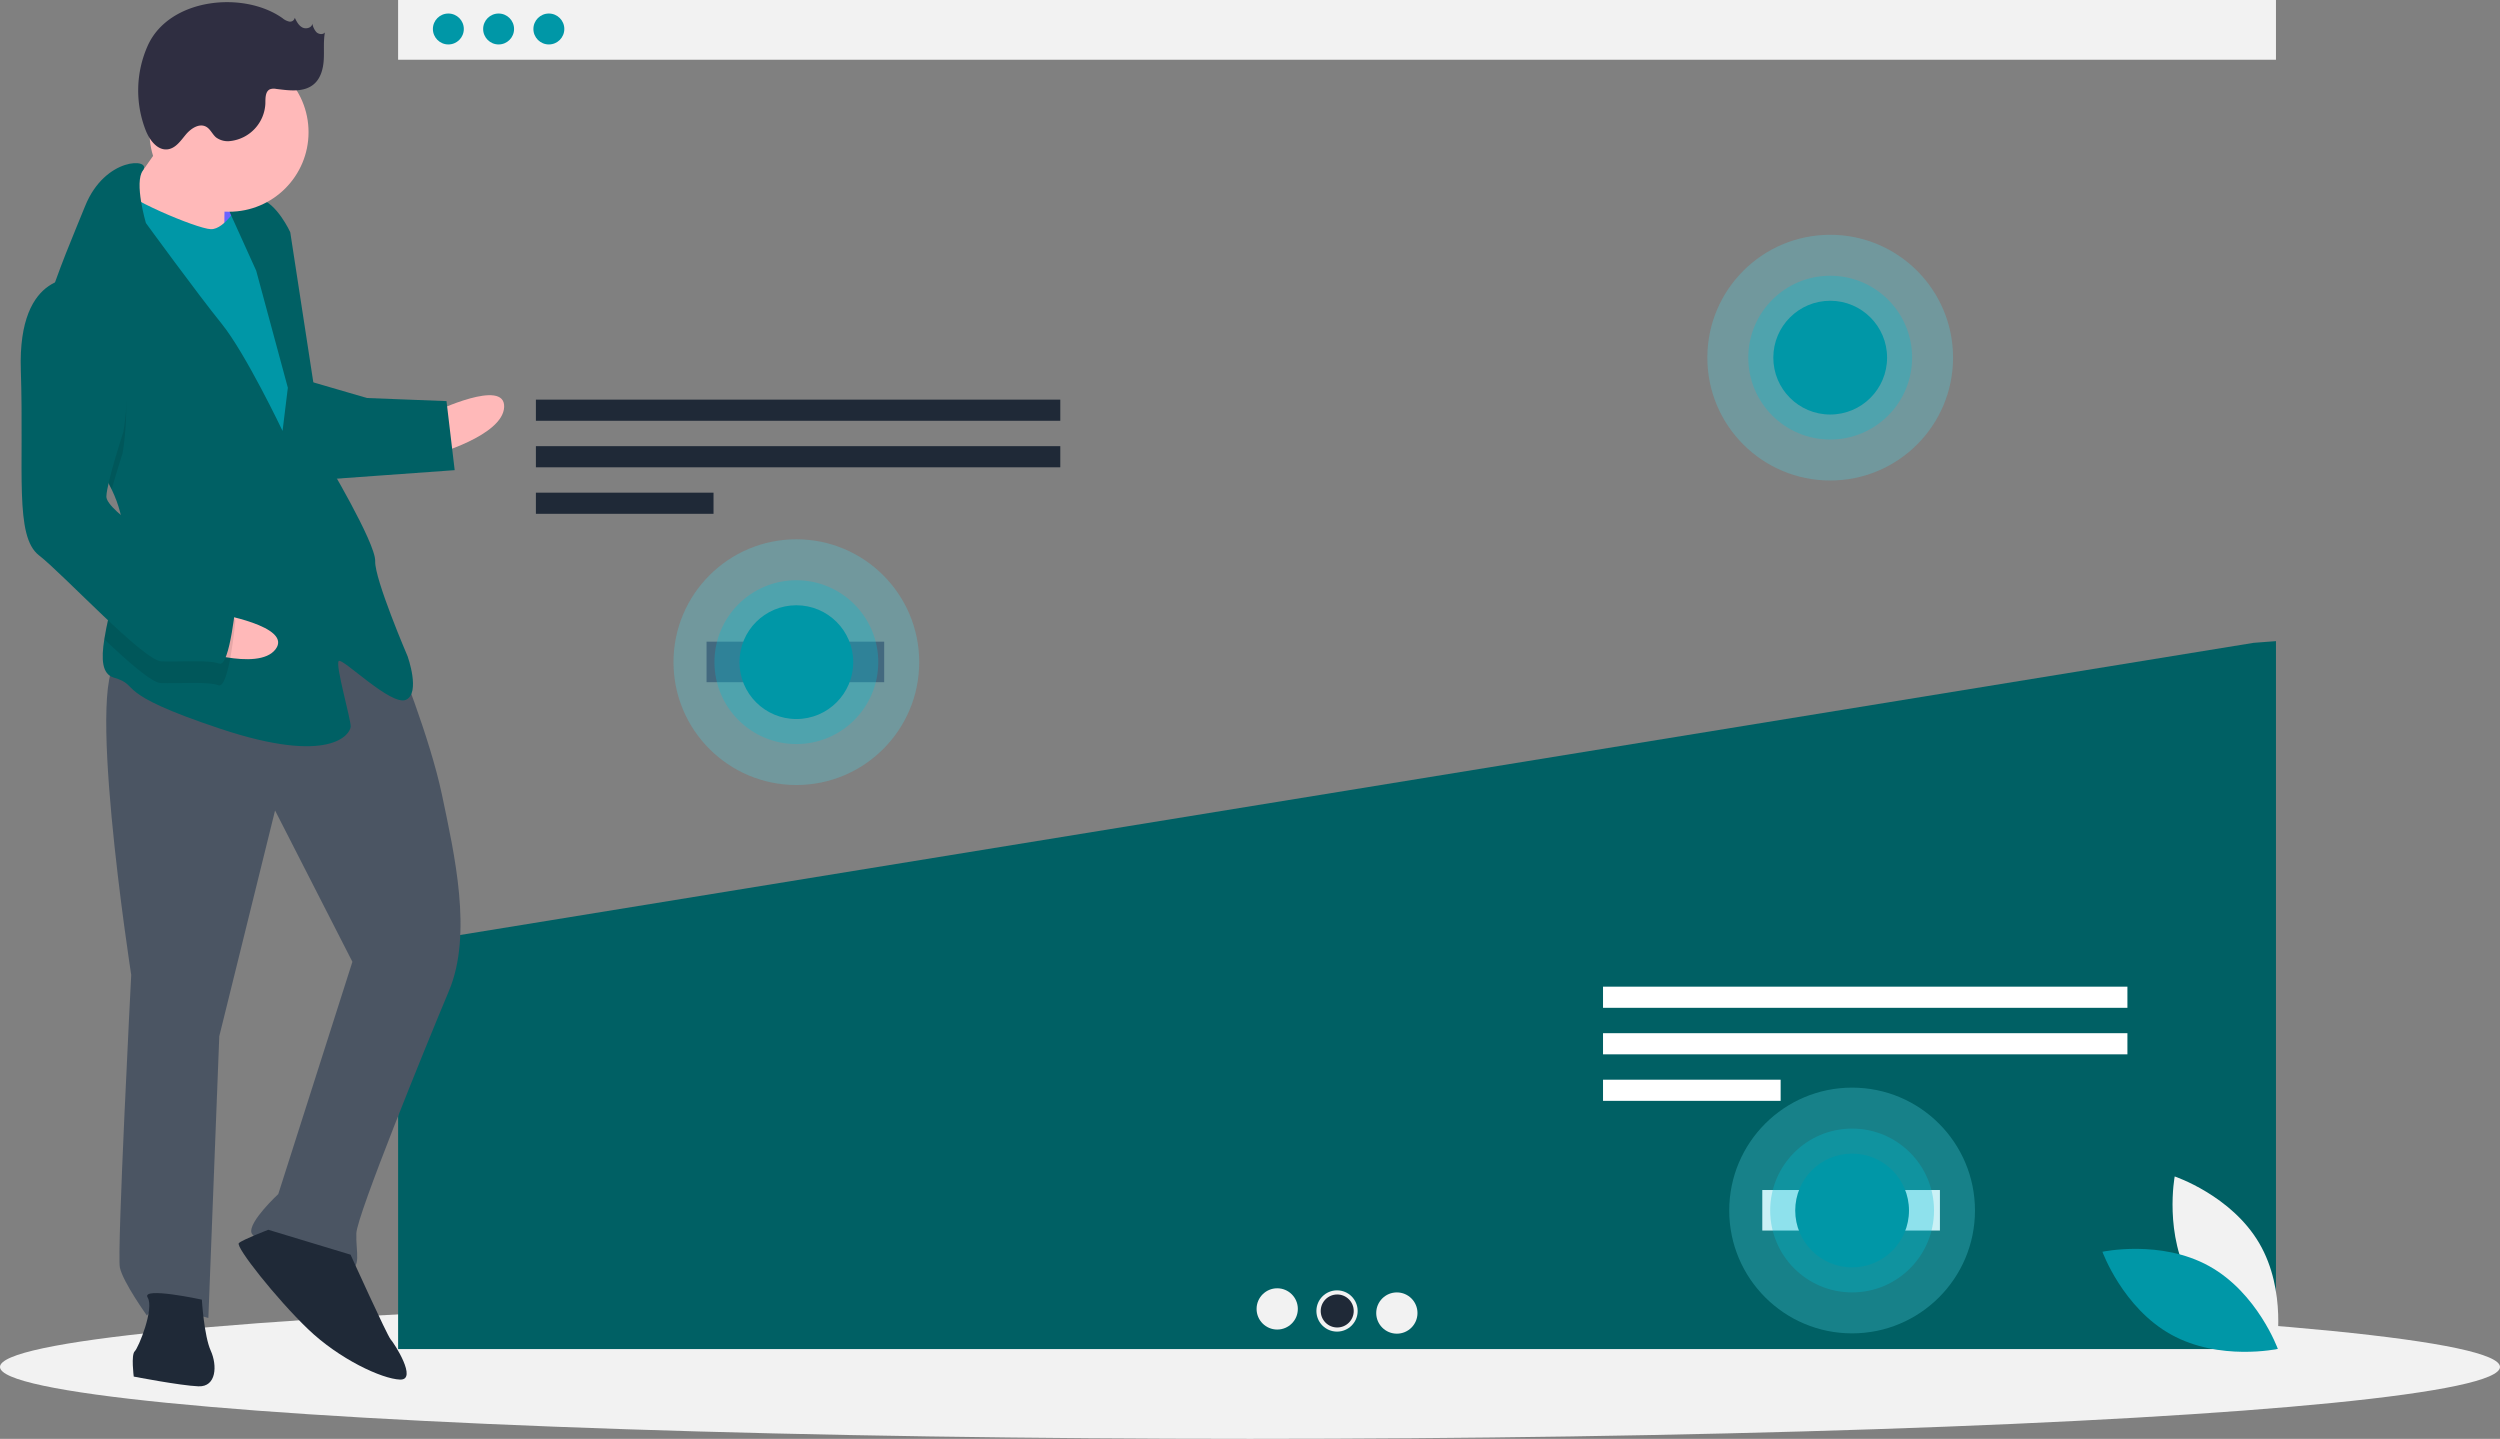 <svg width="1098.75" height="632.37" xmlns="http://www.w3.org/2000/svg" data-name="Layer 1">
 <rect width="100%" height="100%" fill="#808080" stroke="none"/>
 <title>heatmap</title>

 <g>
  <title>Layer 1</title>
  <ellipse id="svg_1" fill="#f2f2f2" ry="31.597" rx="549.375" cy="600.774" cx="549.375"/>
  <rect id="svg_2" fill="#f2f2f2" height="26.257" width="825.318" x="174.967"/>
  <circle id="svg_3" fill="#0097a7" r="6.795" cy="12.741" cx="197.053"/>
  <circle id="svg_4" fill="#0097a7" r="6.795" cy="12.741" cx="219.138"/>
  <circle id="svg_5" fill="#0097a7" r="6.795" cy="12.741" cx="241.223"/>
  <polygon id="svg_6" fill="#006064" points="175.552 415.277 174.967 415.779 174.967 592.903 1000.285 592.903 1000.285 281.779 990.449 282.525 175.552 415.277"/>
  <rect id="svg_7" fill="#1f2937" height="9.293" width="230.47" y="175.641" x="235.529"/>
  <rect id="svg_8" fill="#1f2937" height="9.293" width="230.47" y="196.086" x="235.529"/>
  <rect id="svg_9" fill="#1f2937" height="9.293" width="78.063" y="216.531" x="235.529"/>
  <rect id="svg_10" fill="#fff" height="9.293" width="230.47" y="433.641" x="704.529"/>
  <rect id="svg_11" fill="#fff" height="9.293" width="230.47" y="454.086" x="704.529"/>
  <rect id="svg_12" fill="#fff" height="9.293" width="78.063" y="474.531" x="704.529"/>
  <circle id="svg_13" fill="#f2f2f2" r="9.066" cy="575.269" cx="561.335"/>
  <circle id="svg_14" fill="#f2f2f2" r="9.066" cy="576.176" cx="587.626"/>
  <circle id="svg_15" fill="#f2f2f2" r="9.066" cy="577.082" cx="613.917"/>
  <circle id="svg_16" fill="#1f2937" r="7.253" cy="576.176" cx="587.709"/>
  <rect id="svg_17" fill="#3f3d56" height="17.81" width="78.063" y="282.014" x="310.529"/>
  <rect id="svg_18" fill="#fff" height="17.81" width="78.063" y="523.014" x="774.529"/>
  <circle id="svg_19" opacity="0.3" fill="#4dd0e1" r="54" cy="291.014" cx="350"/>
  <circle id="svg_20" opacity="0.3" fill="#00bcd4" r="36" cy="291.014" cx="350"/>
  <circle id="svg_21" fill="#0097a7" r="25" cy="291.014" cx="350"/>
  <circle id="svg_22" opacity="0.3" fill="#4dd0e1" r="54" cy="157.185" cx="804.375"/>
  <circle id="svg_23" opacity="0.3" fill="#00bcd4" r="36" cy="157.185" cx="804.375"/>
  <circle id="svg_24" fill="#0097a7" r="25" cy="157.185" cx="804.375"/>
  <circle id="svg_25" opacity="0.3" fill="#4dd0e1" r="54" cy="532.014" cx="814"/>
  <circle id="svg_26" opacity="0.3" fill="#00bcd4" r="36" cy="532.014" cx="814"/>
  <circle id="svg_27" fill="#0097a7" r="25" cy="532.014" cx="814"/>
  <rect id="svg_28" transform="rotate(-177.779 244.803 330.549)" fill="#6c63ff" height="28.597" width="22.242" y="545.57" x="385.896"/>
  <path id="svg_29" fill="#ffb9b9" d="m191.29,180.864s30.779,-14.706 30.286,-2.005s-31.025,21.056 -31.025,21.056l0.739,-19.051z"/>
  <path id="svg_30" fill="#4b5563" d="m174.403,288.325s14.521,35.542 19.886,61.189s13.536,60.942 3.026,85.974s-40.392,98.599 -40.7,106.537s2.559,15.999 -3.791,15.752s-40.907,-11.126 -42.31,-15.95s11.79,-17.032 11.79,-17.032l32.577,-102.082l-33.989,-66.505l-24.516,99.215l-4.802,123.828s-23.567,-7.274 -26.988,-1.047c0,0 -10.559,-14.719 -11.9,-21.131s4.987,-128.591 4.987,-128.591s-21.632,-139.163 -4.169,-138.486s85.864,-41.188 120.9,-1.671z"/>
  <path id="svg_31" fill="#1f2937" d="m154.071,551.426s16.109,35.603 17.635,37.252s12.023,17.955 4.085,17.648s-26.68,-8.984 -40.476,-22.239s-31.984,-36.219 -30.335,-37.745s12.947,-5.858 12.947,-5.858l36.144,10.941z"/>
  <path id="svg_32" fill="#1f2937" d="m88.708,571.189s0.972,15.937 3.901,22.41s2.559,15.999 -5.378,15.691s-28.453,-4.283 -28.453,-4.283s-1.218,-9.587 0.431,-11.113s8.676,-18.743 5.686,-23.628s23.813,0.923 23.813,0.923z"/>
  <path id="svg_33" fill="#ffb9b9" d="m76.964,54.006s-16.922,26.373 -23.518,32.477s11.962,19.543 11.962,19.543l33.215,4.468s-0.418,-30.225 1.293,-33.338s-22.951,-23.149 -22.951,-23.149z"/>
  <path id="svg_34" fill="#0097a7" d="m105.835,88.514s-6.843,12.454 -13.193,12.208s-39.196,-14.239 -40.599,-19.064s-10.88,34.557 -10.88,34.557l80.372,141.441l19.605,-13.549l-9.499,-83.045l-7.802,-44.821l-18.004,-27.727z"/>
  <path id="svg_35" fill="#006064" d="m49.079,215.098c3.206,6.707 5.208,13.7 4.931,20.86c-0.012,0.318 -0.025,0.635 -0.053,0.952c-0.761,14.693 -6.173,31.686 -8.115,44.044c-1.409,8.865 -1.008,15.336 4.18,16.856c12.577,3.668 -1.834,6.289 46.826,22.485s57.152,2.216 57.275,-0.959s-6.891,-27.296 -5.242,-28.822s23.074,19.974 29.548,17.045s0.739,-19.051 0.739,-19.051s-14.583,-33.954 -14.275,-41.892s-22.089,-45.375 -22.089,-45.375l-15.234,-99.167s-5.858,-12.947 -13.734,-14.842s-14.411,2.621 -14.411,2.621l13.18,29.13l13.905,51.417l-2.326,18.989s-16.17,-34.016 -26.791,-47.147s-33.264,-44.218 -33.264,-44.218s-5.286,-17.837 -1.296,-23.168c3.991,-5.346 -16.647,-6.147 -25.446,15.771c-4.664,11.616 -12.236,28.939 -16.979,45.068c-4.227,14.289 -6.223,27.646 -2.036,35.281c6.4,11.664 22.5,26.995 30.708,44.119z"/>
  <path id="svg_36" opacity="0.1" d="m18.371,170.979c6.4,11.664 22.5,26.995 30.708,44.119c2.144,-7.723 4.759,-15.715 4.759,-15.715s10.031,-53.669 -19.64,-67.539a19.858,19.858 0 0 0 -13.791,3.853c-4.227,14.289 -6.223,27.646 -2.036,35.281z"/>
  <path id="svg_37" fill="#006064" d="m136.157,167.597l25.154,7.335l34.926,1.354l3.593,30.348l-57.398,4.134s-14.336,-40.304 -6.276,-43.172z"/>
  <path id="svg_38" fill="#ffb9b9" d="m95.139,269.636s33.652,5.583 25.971,15.71s-37.492,-0.52 -37.492,-0.52l11.521,-15.19z"/>
  <path id="svg_39" opacity="0.1" d="m53.956,236.91c-0.761,14.693 -6.173,31.686 -8.115,44.044c10.72,10.146 20.914,19.095 24.756,19.244c7.938,0.308 20.7,-0.787 25.401,0.985s7.458,-28.33 7.458,-28.33s-2.806,-9.648 -15.321,-14.904c-8.448,-3.555 -24.641,-13.198 -34.178,-21.041z"/>
  <path id="svg_40" fill="#006064" d="m34.567,122.319s-26.865,-4.222 -25.414,40.353s-2.832,73.027 7.973,81.396s45.903,46.298 53.84,46.606s20.7,-0.787 25.401,0.985s7.458,-28.33 7.458,-28.33s-2.806,-9.648 -15.321,-14.904s-42.002,-23.888 -41.756,-30.238s7.458,-28.33 7.458,-28.33s10.031,-53.669 -19.64,-67.539z"/>
  <circle id="svg_41" fill="#ffb9b9" r="34.952" cy="58.105" cx="100.654"/>
  <path id="svg_42" fill="#2f2e41" d="m124.189,8.008a6.749,6.749 0 0 0 2.939,1.475a2.097,2.097 0 0 0 2.43,-1.683c0.8,1.658 1.702,3.426 3.335,4.277s4.157,0.137 4.393,-1.689a7.706,7.706 0 0 0 1.774,3.744c1.013,0.966 2.85,1.21 3.734,0.125c-0.715,3.907 -0.274,7.926 -0.498,11.892s-1.282,8.17 -4.278,10.778c-4.37,3.803 -10.941,2.865 -16.689,2.144a5.066,5.066 0 0 0 -2.615,0.143c-2.152,0.917 -2.055,3.913 -2.084,6.252a17.373,17.373 0 0 1 -15.212,16.497a8.709,8.709 0 0 1 -6.472,-1.58c-1.632,-1.383 -2.466,-3.638 -4.336,-4.677c-3.042,-1.69 -6.732,0.775 -8.956,3.452s-4.416,5.969 -7.862,6.459c-4.557,0.648 -8.028,-3.996 -9.73,-8.272a48.223,48.223 0 0 1 0.958,-37.47c9.515,-20.741 42.018,-24.022 59.171,-11.868z"/>
  <path id="svg_43" fill="#f2f2f2" d="m963.222,563.77c12.31,20.992 37.136,29.304 37.136,29.304s4.869,-25.724 -7.441,-46.717s-37.136,-29.304 -37.136,-29.304s-4.869,25.724 7.441,46.717z"/>
  <path id="svg_44" fill="#0097a7" d="m970.904,556.443c21.288,11.791 30.207,36.406 30.207,36.406s-25.597,5.499 -46.885,-6.292s-30.207,-36.406 -30.207,-36.406s25.597,-5.499 46.885,6.292z"/>
 </g>
</svg>
